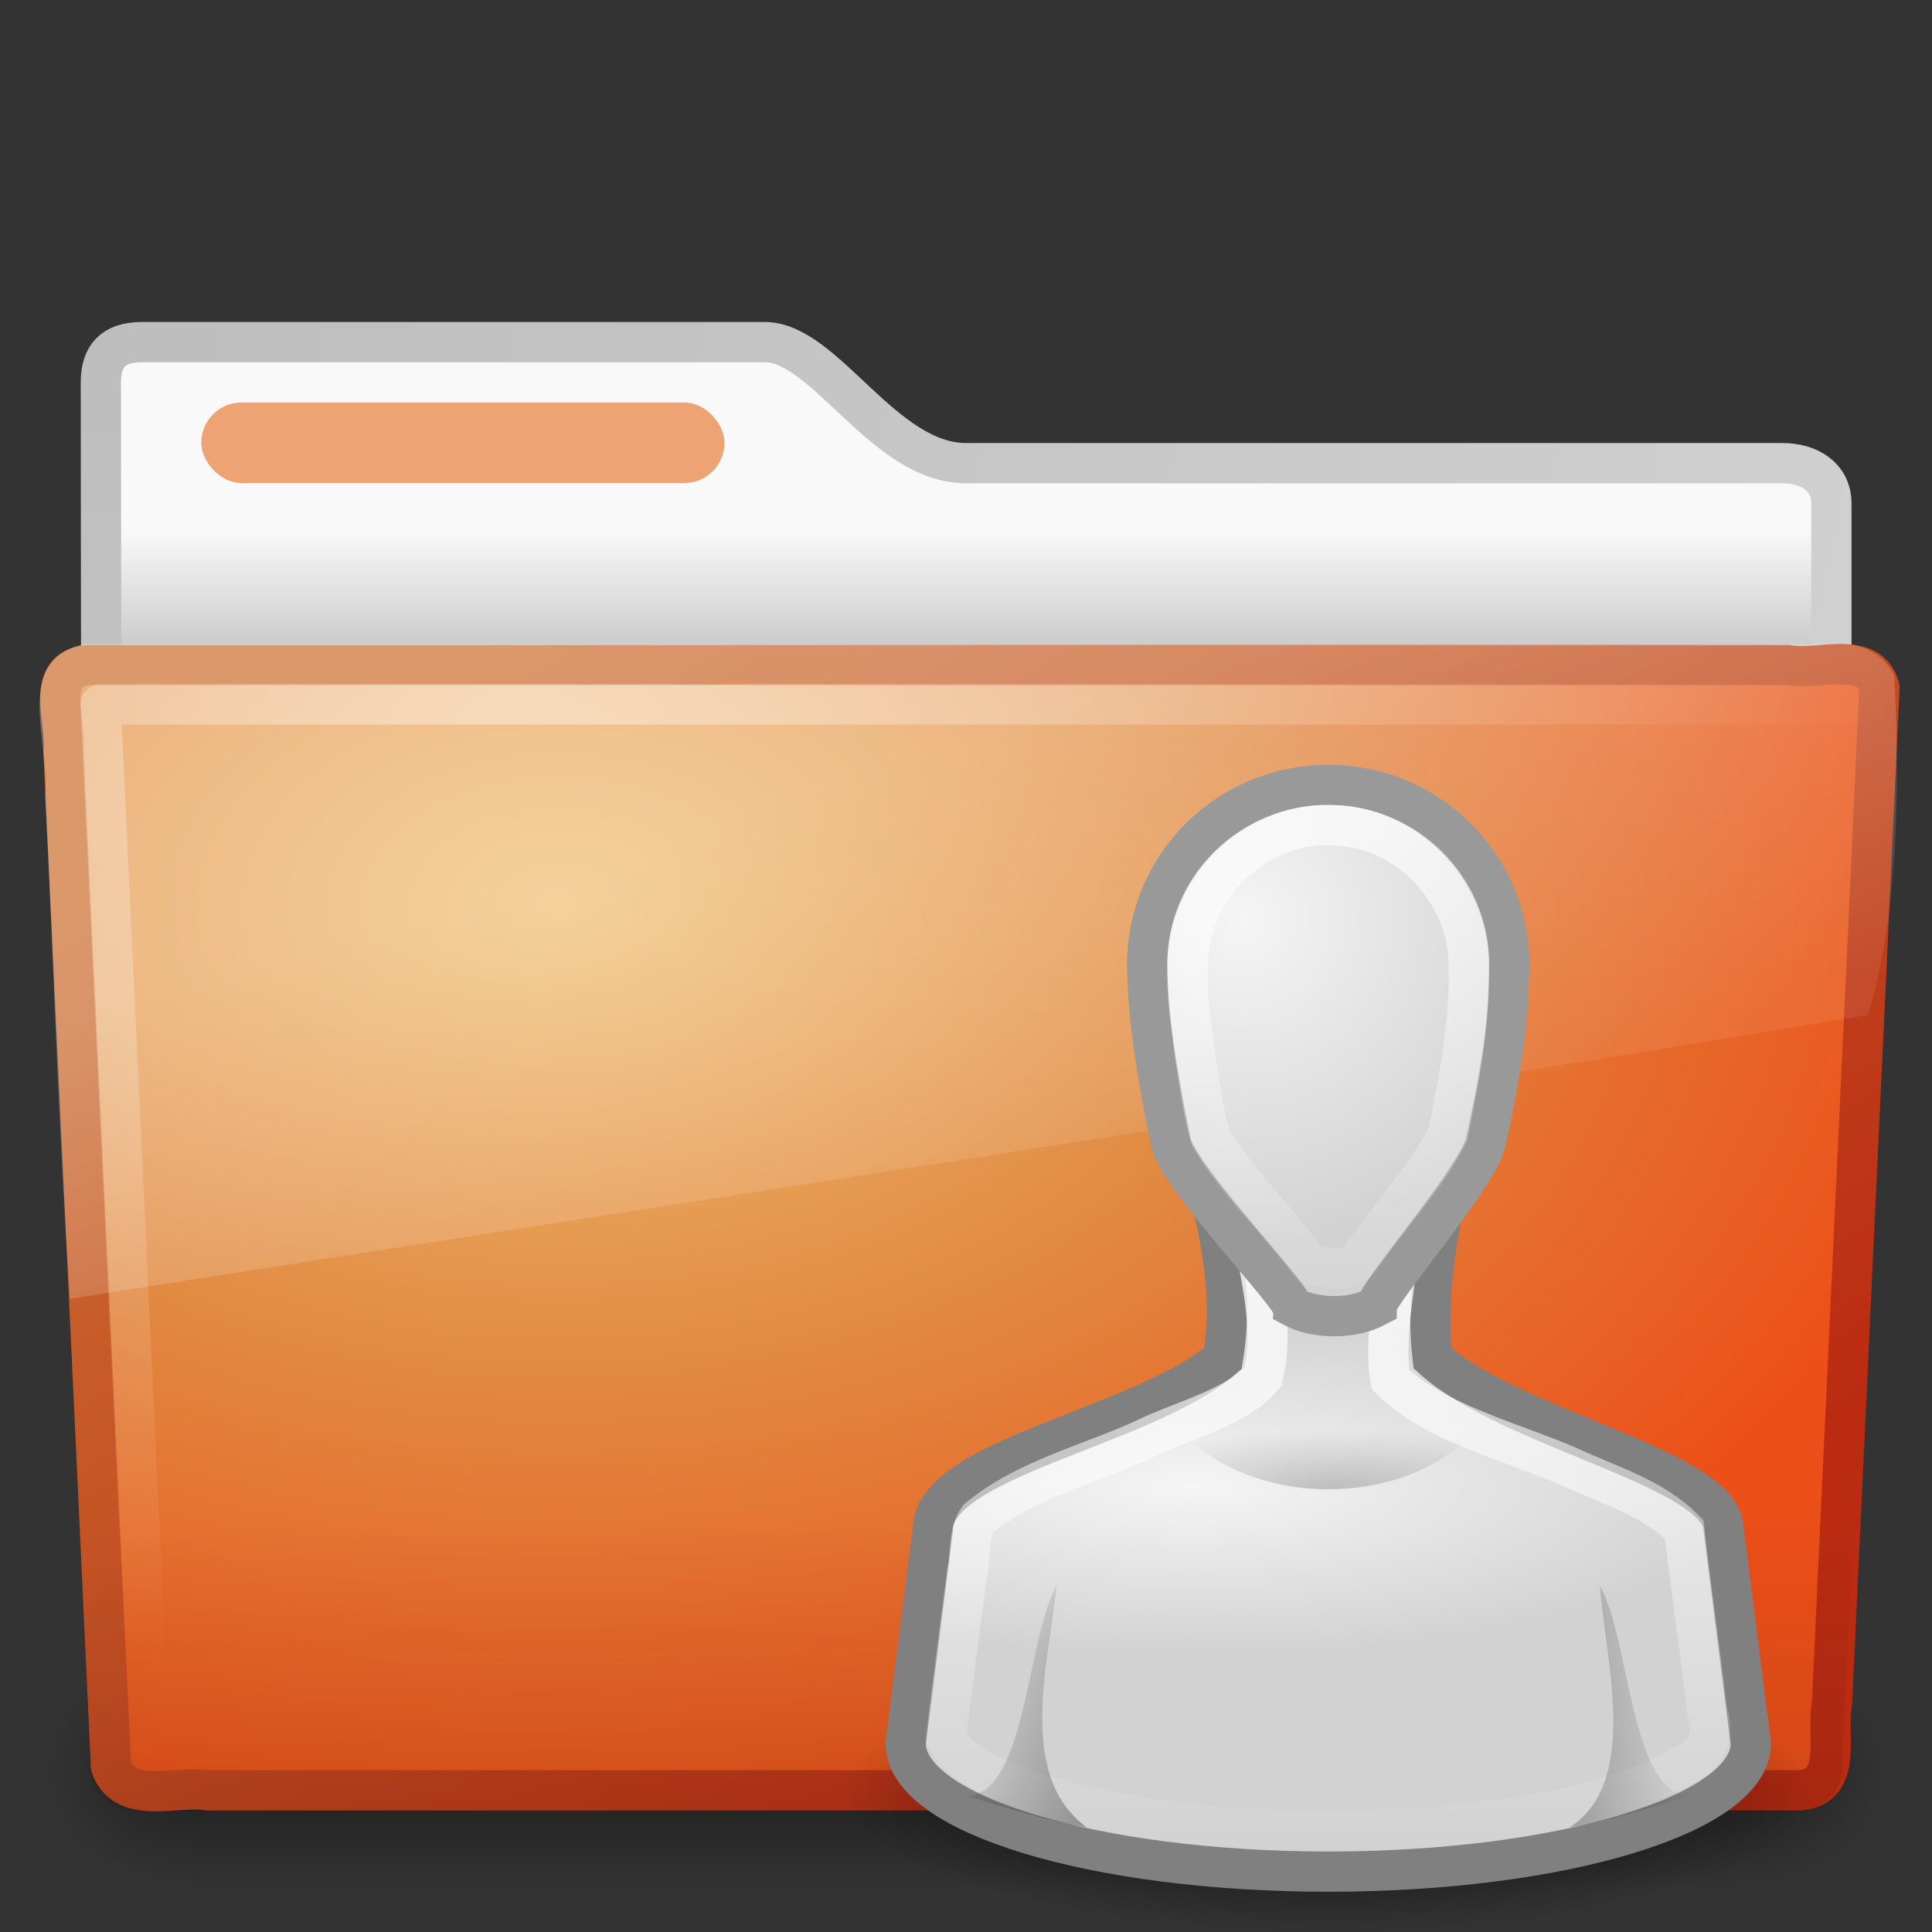 <?xml version="1.0" encoding="UTF-8" standalone="no"?>
<!-- Created with Inkscape (http://www.inkscape.org/) -->
<svg
   xmlns:svg="http://www.w3.org/2000/svg"
   xmlns="http://www.w3.org/2000/svg"
   xmlns:xlink="http://www.w3.org/1999/xlink"
   version="1.0"
   width="48"
   height="48"
   id="svg3396">
  <rect width="100%" height="100%" fill="#333333" stroke="none"/>
  <defs
     id="defs3398">
    <radialGradient
       cx="32"
       cy="41.5"
       r="21"
       fx="32"
       fy="41.5"
       id="radialGradient2759"
       xlink:href="#linearGradient5060"
       gradientUnits="userSpaceOnUse"
       gradientTransform="matrix(0.571,0,0,0.167,14.714,37.583)" />
    <radialGradient
       cx="25"
       cy="28.66"
       r="16"
       fx="25"
       fy="28.66"
       id="radialGradient2756"
       xlink:href="#linearGradient6954"
       gradientUnits="userSpaceOnUse"
       gradientTransform="matrix(0.889,0,0,0.264,7.385,29.36)" />
    <linearGradient
       x1="24.349"
       y1="57.333"
       x2="24.349"
       y2="83.733"
       id="linearGradient2753"
       xlink:href="#linearGradient3341"
       gradientUnits="userSpaceOnUse"
       gradientTransform="matrix(0.655,0,0,0.682,16.047,-11.091)" />
    <linearGradient
       id="linearGradient6954">
      <stop
         id="stop6960"
         style="stop-color:#f5f5f5;stop-opacity:1"
         offset="0" />
      <stop
         id="stop6962"
         style="stop-color:#d2d2d2;stop-opacity:1"
         offset="1" />
    </linearGradient>
    <radialGradient
       cx="26.376"
       cy="12.313"
       r="8"
       fx="26.376"
       fy="12.313"
       id="radialGradient2750"
       xlink:href="#linearGradient6954"
       gradientUnits="userSpaceOnUse"
       gradientTransform="matrix(0.984,-8.459387e-2,7.687018e-2,1.011,3.961,12.655)" />
    <linearGradient
       x1="22"
       y1="39"
       x2="17"
       y2="37.438"
       id="linearGradient2747"
       xlink:href="#linearGradient5060"
       gradientUnits="userSpaceOnUse"
       gradientTransform="matrix(0.75,0,0,0.652,11.25,17.226)" />
    <linearGradient
       x1="38"
       y1="39"
       x2="43"
       y2="38.6"
       id="linearGradient2744"
       xlink:href="#linearGradient5060"
       gradientUnits="userSpaceOnUse"
       gradientTransform="matrix(0.75,0,0,0.652,9.75,17.226)" />
    <linearGradient
       id="linearGradient5060">
      <stop
         id="stop5062"
         style="stop-color:#000000;stop-opacity:1"
         offset="0" />
      <stop
         id="stop5064"
         style="stop-color:#000000;stop-opacity:0"
         offset="1" />
    </linearGradient>
    <radialGradient
       cx="30"
       cy="33.188"
       r="4.688"
       fx="30"
       fy="33.188"
       id="radialGradient2741"
       xlink:href="#linearGradient5060"
       gradientUnits="userSpaceOnUse"
       gradientTransform="matrix(1.304,-4.7098302e-7,1.8183369e-7,0.307,-6.116,26.803)" />
    <linearGradient
       id="linearGradient3341">
      <stop
         id="stop3343"
         style="stop-color:#ffffff;stop-opacity:1"
         offset="0" />
      <stop
         id="stop3345"
         style="stop-color:#ffffff;stop-opacity:0"
         offset="1" />
    </linearGradient>
    <linearGradient
       x1="30"
       y1="5.703"
       x2="30"
       y2="27.957"
       id="linearGradient2738"
       xlink:href="#linearGradient3341"
       gradientUnits="userSpaceOnUse"
       gradientTransform="matrix(0.541,0,0,0.603,16.767,16.56)" />
    <linearGradient
       id="linearGradient3484">
      <stop
         id="stop3486"
         style="stop-color:#bdbdbd;stop-opacity:1"
         offset="0" />
      <stop
         id="stop3488"
         style="stop-color:#d0d0d0;stop-opacity:1"
         offset="1" />
    </linearGradient>
    <radialGradient
       cx="3"
       cy="5.017"
       r="21"
       fx="3"
       fy="5.017"
       id="radialGradient2455"
       xlink:href="#linearGradient3484"
       gradientUnits="userSpaceOnUse"
       gradientTransform="matrix(-1.274898e-8,1.714,-2.159,-1.4599595e-8,12.809,2.857)" />
    <linearGradient
       id="linearGradient6404">
      <stop
         id="stop6406"
         style="stop-color:#f9f9f9;stop-opacity:1"
         offset="0" />
      <stop
         id="stop6408"
         style="stop-color:#c9c9c9;stop-opacity:1"
         offset="1" />
    </linearGradient>
    <linearGradient
       x1="62.989"
       y1="13.183"
       x2="62.989"
       y2="16.19"
       id="linearGradient2453"
       xlink:href="#linearGradient6404"
       gradientUnits="userSpaceOnUse"
       gradientTransform="translate(-50.941,0)" />
    <linearGradient
       id="linearGradient5060-820">
      <stop
         id="stop2681"
         style="stop-color:#000000;stop-opacity:1"
         offset="0" />
      <stop
         id="stop2683"
         style="stop-color:#000000;stop-opacity:0"
         offset="1" />
    </linearGradient>
    <radialGradient
       cx="605.714"
       cy="486.648"
       r="117.143"
       fx="605.714"
       fy="486.648"
       id="radialGradient7600-312"
       xlink:href="#linearGradient5060-820"
       gradientUnits="userSpaceOnUse"
       gradientTransform="matrix(-3.212956e-2,0,0,3.705882e-2,23.363,25.412)" />
    <linearGradient
       id="linearGradient5060-179">
      <stop
         id="stop2675"
         style="stop-color:#000000;stop-opacity:1"
         offset="0" />
      <stop
         id="stop2677"
         style="stop-color:#000000;stop-opacity:0"
         offset="1" />
    </linearGradient>
    <radialGradient
       cx="605.714"
       cy="486.648"
       r="117.143"
       fx="605.714"
       fy="486.648"
       id="radialGradient7598-526"
       xlink:href="#linearGradient5060-179"
       gradientUnits="userSpaceOnUse"
       gradientTransform="matrix(3.212956e-2,0,0,3.705882e-2,24.637,25.412)" />
    <linearGradient
       id="linearGradient5048-585">
      <stop
         id="stop2667"
         style="stop-color:#000000;stop-opacity:0"
         offset="0" />
      <stop
         id="stop2669"
         style="stop-color:#000000;stop-opacity:1"
         offset="0.5" />
      <stop
         id="stop2671"
         style="stop-color:#000000;stop-opacity:0"
         offset="1" />
    </linearGradient>
    <linearGradient
       x1="302.857"
       y1="366.648"
       x2="302.857"
       y2="609.505"
       id="linearGradient7596-975"
       xlink:href="#linearGradient5048-585"
       gradientUnits="userSpaceOnUse"
       gradientTransform="matrix(8.284024e-2,0,0,3.705882e-2,-5.941,25.412)" />
    <linearGradient
       id="linearGradient3390-178-986-453">
      <stop
         id="stop3624"
         style="stop-color:#bb2b12;stop-opacity:1"
         offset="0" />
      <stop
         id="stop3626"
         style="stop-color:#cd7233;stop-opacity:1"
         offset="1" />
    </linearGradient>
    <linearGradient
       x1="82.453"
       y1="45.114"
       x2="65.34"
       y2="15.944"
       id="linearGradient2446"
       xlink:href="#linearGradient3390-178-986-453"
       gradientUnits="userSpaceOnUse"
       gradientTransform="translate(-53.765,-0.114)" />
    <linearGradient
       id="linearGradient7012-661-145-733-759-865-745-661-970-94">
      <stop
         id="stop3618"
         style="stop-color:#f0c178;stop-opacity:1"
         offset="0" />
      <stop
         id="stop3270"
         style="stop-color:#e18941;stop-opacity:1"
         offset="0.5" />
      <stop
         id="stop3620"
         style="stop-color:#ec4f18;stop-opacity:1"
         offset="1" />
    </linearGradient>
    <radialGradient
       cx="63.969"
       cy="14.113"
       r="23.097"
       fx="63.969"
       fy="14.113"
       id="radialGradient2444"
       xlink:href="#linearGradient7012-661-145-733-759-865-745-661-970-94"
       gradientUnits="userSpaceOnUse"
       gradientTransform="matrix(1.565,-9.5143002e-8,6.1772287e-8,1.016,-86.213,8.146)" />
    <linearGradient
       id="linearGradient6129-963-697-142-998-580-273">
      <stop
         id="stop2661"
         style="stop-color:#0a0a0a;stop-opacity:0.498"
         offset="0" />
      <stop
         id="stop2663"
         style="stop-color:#0a0a0a;stop-opacity:0"
         offset="1" />
    </linearGradient>
    <linearGradient
       x1="22.935"
       y1="49.629"
       x2="22.809"
       y2="36.658"
       id="linearGradient2441"
       xlink:href="#linearGradient6129-963-697-142-998-580-273"
       gradientUnits="userSpaceOnUse"
       gradientTransform="matrix(1.145,0,0,0.998,-3.466,1.099)" />
    <linearGradient
       id="linearGradient6087-437-184-795-110-662-495">
      <stop
         id="stop2693"
         style="stop-color:#ffffff;stop-opacity:0.4"
         offset="0" />
      <stop
         id="stop2695"
         style="stop-color:#ffffff;stop-opacity:0"
         offset="1" />
    </linearGradient>
    <radialGradient
       cx="7.265"
       cy="8.302"
       r="20.98"
       fx="7.265"
       fy="8.302"
       id="radialGradient2438"
       xlink:href="#linearGradient6087-437-184-795-110-662-495"
       gradientUnits="userSpaceOnUse"
       gradientTransform="matrix(0,1.208,-1.627,0,26.372,8.266)" />
    <linearGradient
       id="linearGradient8265-821-176-38-919-66-249">
      <stop
         id="stop2687"
         style="stop-color:#ffffff;stop-opacity:0.275"
         offset="0" />
      <stop
         id="stop2689"
         style="stop-color:#ffffff;stop-opacity:0.078"
         offset="1" />
    </linearGradient>
    <linearGradient
       x1="11.566"
       y1="22.292"
       x2="15.215"
       y2="33.955"
       id="linearGradient2435"
       xlink:href="#linearGradient8265-821-176-38-919-66-249"
       gradientUnits="userSpaceOnUse" />
  </defs>
  <g
     id="layer1">
    <path
       d="M 3.506,8.5 C 2.816,8.508 2.506,8.842 2.506,9.5 C 2.506,15.014 2.532,19.24 2.5,24.25 C 3.935,24.25 45.5,20.551 45.5,18.958 L 45.5,12.507 C 45.5,11.849 44.946,11.499 44.256,11.507 L 24,11.507 C 21.953,11.507 20.501,8.5 19,8.5 L 3.506,8.5 L 3.506,8.5 z"
       id="path3468"
       style="fill:url(#linearGradient2453);fill-opacity:1;stroke:url(#radialGradient2455);stroke-width:1;stroke-linecap:round;stroke-linejoin:round;stroke-miterlimit:4;stroke-dasharray:none;stroke-opacity:1;display:inline" />
    <g
       transform="matrix(0.958,0,0,0.667,1,15)"
       id="g7591"
       style="opacity:0.4">
      <rect
         width="40"
         height="9"
         x="4"
         y="39"
         id="rect4173"
         style="fill:url(#linearGradient7596-975);fill-opacity:1;fill-rule:nonzero;stroke:none;stroke-width:1;marker:none;visibility:visible;display:inline;overflow:visible" />
      <path
         d="M 44,39 C 44,39 44,48 44,48 C 45.655,48.017 48,45.983 48,43.499 C 48,41.015 46.154,39 44,39 z"
         id="path5058"
         style="fill:url(#radialGradient7598-526);fill-opacity:1;fill-rule:nonzero;stroke:none;stroke-width:1;marker:none;visibility:visible;display:inline;overflow:visible" />
      <path
         d="M 4,39 C 4,39 4,48 4,48 C 2.345,48.017 0,45.983 0,43.499 C 0,41.015 1.846,39 4,39 z"
         id="path5018"
         style="fill:url(#radialGradient7600-312);fill-opacity:1;fill-rule:nonzero;stroke:none;stroke-width:1;marker:none;visibility:visible;display:inline;overflow:visible" />
    </g>
    <path
       d="M 2.163,16.525 C 1.09,16.649 1.663,17.927 1.578,18.646 C 1.97,27.116 2.366,35.416 2.757,43.886 C 3.098,44.852 4.351,44.357 5.145,44.48 C 18.338,44.48 31.532,44.48 44.725,44.48 C 45.815,44.373 45.362,43.072 45.515,42.327 C 45.908,33.857 46.304,25.558 46.694,17.088 C 46.443,16.133 45.175,16.664 44.431,16.525 C 30.342,16.525 16.252,16.525 2.163,16.525 L 2.163,16.525 z"
       id="path3388"
       style="fill:url(#radialGradient2444);fill-opacity:1;stroke:url(#linearGradient2446);stroke-width:1;stroke-linecap:round;stroke-linejoin:round;stroke-miterlimit:4;stroke-dashoffset:0;stroke-opacity:1" />
    <path
       d="M 2.058,16.065 L 45.955,16.066 C 46.589,16.066 47,16.51 47,17.063 L 45.756,44.002 C 45.756,44.555 45.245,45 44.611,45 L 3.402,45 C 2.768,45 2.257,44.555 2.257,44.002 L 1.013,17.063 C 1.013,16.51 1.424,16.065 2.058,16.065 L 2.058,16.065 z"
       id="path6127"
       style="opacity:0.4;fill:url(#linearGradient2441);fill-opacity:1;stroke:none" />
    <path
       d="M 46.5,17.5 C 32.969,17.5 16.031,17.5 2.5,17.5 C 2.885,25.677 3.271,33.854 3.656,42.031"
       id="path2435"
       style="fill:none;stroke:url(#radialGradient2438);stroke-width:1;stroke-linecap:round;stroke-linejoin:round;stroke-miterlimit:4;stroke-dasharray:none;stroke-opacity:1" />
    <path
       d="M 45.75,16 C 31.2,16.073 16.645,15.979 2.094,16 C 0.287,16.411 1.259,18.467 1.121,19.772 C 1.343,23.935 1.444,28.116 1.742,32.268 C 16.742,29.906 31.668,27.661 46.406,25.219 C 47.187,22.632 47.194,19.548 47.064,16.79 C 46.834,16.285 46.277,15.989 45.75,16 z"
       id="path3455"
       style="fill:url(#linearGradient2435);fill-opacity:1;stroke:none" />
    <rect
       width="13"
       height="2"
       rx="1"
       ry="1"
       x="5"
       y="10"
       id="rect3562"
       style="fill:#eda374;fill-opacity:1;fill-rule:nonzero;stroke:none;stroke-width:1;marker:none;visibility:visible;display:block;overflow:visible;enable-background:accumulate" />
  </g>
  <path
     d="M 45,44.5 C 45,46.433 39.627,48 33,48 C 26.373,48 21,46.433 21,44.5 C 21,42.567 26.373,41 33,41 C 39.627,41 45,42.567 45,44.5 L 45,44.5 z"
     id="path3823"
     style="opacity:0.8;fill:url(#radialGradient2759);fill-opacity:1;stroke:none" />
  <path
     d="M 30.052,29.5 C 30.364,31.042 30.637,32.208 30.384,33.75 C 28.412,35.461 23.17,36.229 23.177,38 L 22.5,43.313 C 22.5,45.073 27.201,46.5 33,46.5 C 38.799,46.5 43.5,45.073 43.5,43.313 L 42.823,38 C 42.814,36.484 37.542,35.521 35.594,33.75 C 35.428,32.319 35.66,30.931 35.948,29.5 L 30.052,29.5 L 30.052,29.5 z"
     id="path3766"
     style="fill:url(#radialGradient2756);fill-opacity:1;stroke:#808080;stroke-width:1;stroke-miterlimit:4;stroke-dasharray:none;stroke-opacity:1" />
  <path
     d="M 31.109,30.5 C 31.316,31.718 31.68,32.997 31.371,34.21 C 30.785,34.945 29.346,35.309 28.52,35.712 C 27.118,36.372 25.528,36.723 24.312,37.722 C 24.045,38.095 24.133,38.61 24.029,39.05 C 23.854,40.412 23.671,41.773 23.5,43.135 C 23.872,43.963 24.9,44.21 25.678,44.525 C 28.996,45.535 32.527,45.648 35.963,45.363 C 37.965,45.143 40.034,44.856 41.818,43.866 C 42.366,43.636 42.619,43.102 42.427,42.555 C 42.237,41.036 42.017,39.52 41.845,38 C 41.081,37.215 39.97,36.9 38.998,36.445 C 37.654,35.853 35.586,35.341 34.544,34.266 C 34.342,33.059 34.798,31.517 34.735,30.5 C 33.36,30.5 32.484,30.5 31.109,30.5 L 31.109,30.5 z"
     id="path3894"
     style="fill:none;stroke:url(#linearGradient2753);stroke-width:1;stroke-miterlimit:4;stroke-dasharray:none;stroke-opacity:1" />
  <path
     d="M 33,19.5 C 30.515,19.5 28.5,21.5 28.5,23.966 C 28.519,24.879 28.593,25.964 29.1,28.433 C 29.4,29.39 32.076,32.142 32.1,32.461 C 32.682,32.78 33.6,32.78 34.2,32.461 C 34.2,32.142 36.6,29.39 36.9,28.433 C 37.471,25.867 37.469,24.923 37.5,23.966 C 37.5,21.5 35.485,19.5 33,19.5 L 33,19.5 z"
     id="path3764"
     style="fill:url(#radialGradient2750);fill-opacity:1;stroke:#999999;stroke-width:1;stroke-miterlimit:4;stroke-dasharray:none;stroke-opacity:1" />
  <path
     d="M 27,45.4 C 25.228,44.107 26.073,41.237 26.25,39.4 C 25.5,40.704 25.5,44.617 24,44.617 C 25.022,44.916 26.062,45.247 27,45.4 z"
     id="path3848"
     style="opacity:0.3;fill:url(#linearGradient2747);fill-opacity:1;stroke:none" />
  <path
     d="M 39,45.4 C 40.763,44.263 39.868,41.17 39.75,39.4 C 40.5,40.704 40.5,44.617 42,44.617 C 40.978,44.916 39.938,45.247 39,45.4 z"
     id="path3850"
     style="opacity:0.3;fill:url(#linearGradient2744);fill-opacity:1;stroke:none" />
  <path
     d="M 29,35 C 29.586,36.163 31.149,37 33,37 C 34.851,37 36.414,36.163 37,35 L 29,35 z"
     id="path3833"
     style="opacity:0.2;fill:url(#radialGradient2741);fill-opacity:1;stroke:none" />
  <path
     d="M 33,20.5 C 31.422,20.468 29.965,21.666 29.612,23.191 C 29.379,24.194 29.567,25.231 29.69,26.238 C 29.803,26.906 29.882,27.589 30.065,28.239 C 30.734,29.402 31.757,30.308 32.527,31.397 C 32.939,31.519 33.606,31.638 33.85,31.198 C 34.541,30.179 35.421,29.281 35.976,28.173 C 36.274,26.68 36.579,25.158 36.471,23.628 C 36.298,22.014 34.909,20.607 33.272,20.51 C 33.182,20.503 33.091,20.5 33,20.5 L 33,20.5 z"
     id="path3906"
     style="opacity:0.7;fill:none;stroke:url(#linearGradient2738);stroke-width:1;stroke-miterlimit:4;stroke-dasharray:none;stroke-opacity:1" />
</svg>
